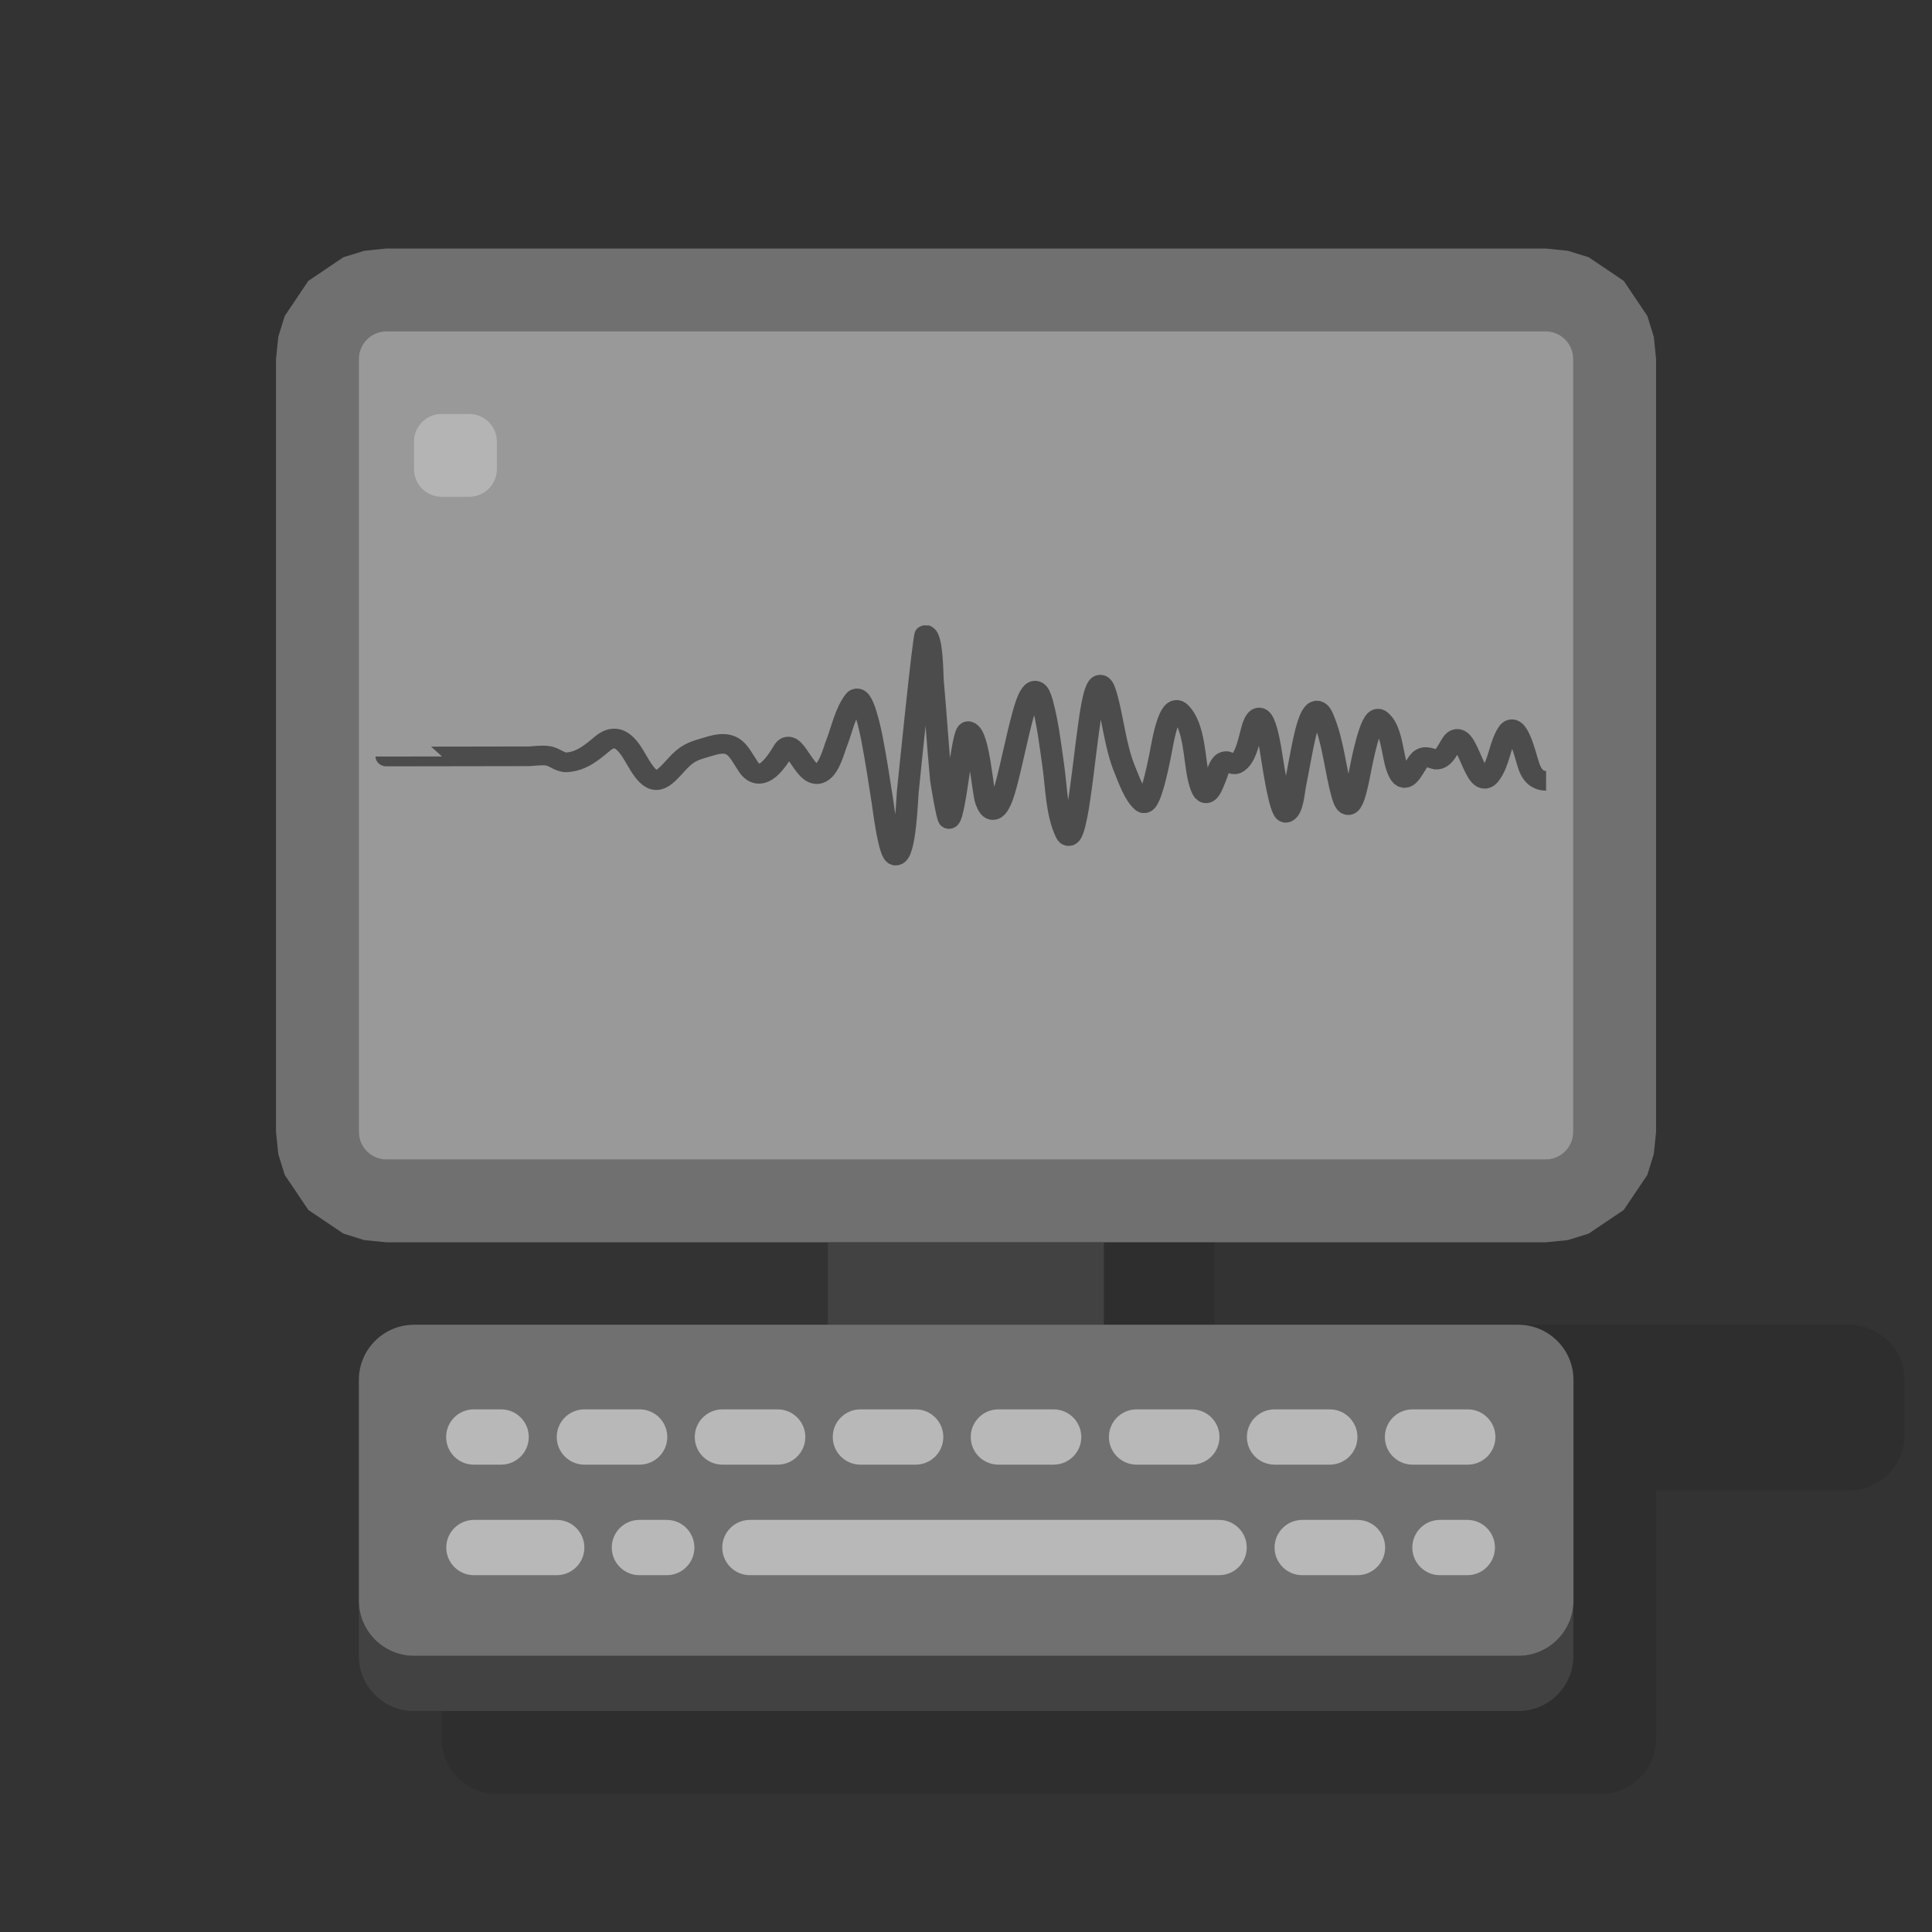 <?xml version="1.0" encoding="UTF-8" standalone="no"?>
<svg
   width="100%"
   height="100%"
   viewBox="0 0 70 70"
   version="1.1"
   xml:space="preserve"
   style="fill-rule:evenodd;clip-rule:evenodd;stroke-linejoin:round;stroke-miterlimit:1;"
   id="svg25"
   xmlns="http://www.w3.org/2000/svg"
   xmlns:svg="http://www.w3.org/2000/svg"><rect x="0" y="0" width="70" height="70" fill="#333333" stroke="none"/><defs
   id="defs25">
        
    
            
            
            
            
            
            
            
            
            
            
            
        </defs>
    <g
   transform="matrix(2.492,0,0,2.011,-11.924,-12.079)"
   id="g1">
                <path
   d="M 28.863,12.474 V 26.4 l -0.033,0.399 -0.094,0.376 -0.343,0.631 -0.51,0.426 -0.303,0.117 -0.322,0.04 H 10.403 L 10.081,28.349 9.778,28.232 9.268,27.806 8.925,27.175 8.831,26.799 8.798,26.4 V 12.474 l 0.033,-0.4 0.094,-0.375 0.343,-0.632 0.51,-0.426 0.303,-0.116 0.322,-0.041 h 16.855 l 0.322,0.041 0.303,0.116 0.51,0.426 0.343,0.632 0.094,0.375 z m -1.204,0 c 0,-0.275 -0.18,-0.498 -0.401,-0.498 H 10.403 c -0.221,0 -0.401,0.223 -0.401,0.498 V 26.4 c 0,0.274 0.18,0.497 0.401,0.497 h 16.855 c 0.221,0 0.401,-0.223 0.401,-0.497 z"
   style="fill:#999999;fill-opacity:0.6"
   id="path1" />
            </g><g
   transform="matrix(0.227,0,0,0.201,37.734,42.592)"
   id="g2">
                <rect
   x="10.002"
   y="11.976"
   width="17.657"
   height="14.921"
   style="fill-opacity:0.1"
   id="rect2" />
            </g><g
   transform="matrix(0.566,0,0,0.201,24.335,42.592)"
   id="g3">
                <rect
   x="10.002"
   y="11.976"
   width="17.657"
   height="14.921"
   style="fill:#4d4d4d;fill-opacity:0.6"
   id="rect3" />
            </g><g
   transform="matrix(2.379,0,0,0.67,-9.791,40.974)"
   id="g4">
                <path
   d="m 28.08,13.468 v 11.937 c 0,1.647 -0.377,2.984 -0.841,2.984 H 10.422 c -0.464,0 -0.841,-1.337 -0.841,-2.984 V 13.468 c 0,-1.647 0.377,-2.984 0.841,-2.984 h 16.817 c 0.464,0 0.841,1.337 0.841,2.984 z"
   style="fill:#999999;fill-opacity:0.6"
   id="path3" />
            </g><g
   transform="matrix(2.379,0,0,0.67,-9.791,42.974)"
   id="g5">
                <path
   d="m 28.08,22.421 v 2.984 c 0,1.647 -0.377,2.984 -0.841,2.984 H 10.422 c -0.464,0 -0.841,-1.337 -0.841,-2.984 v -2.984 c 0,1.647 0.377,2.984 0.841,2.984 h 16.817 c 0.464,0 0.841,-1.337 0.841,-2.984 z"
   style="fill:#4d4d4d;fill-opacity:0.6"
   id="path4" />
            </g><g
   transform="matrix(2.492,0,0,0.871,-8.924,41.566)"
   id="g6">
                <path
   d="m 25.653,7.385 h 4.815 c 0.443,0 0.803,1.029 0.803,2.296 v 2.295 c 0,1.267 -0.36,2.296 -0.803,2.296 h -2.809 v 10.33 c 0,1.267 -0.359,2.295 -0.802,2.295 H 10.804 c -0.443,0 -0.802,-1.028 -0.802,-2.295 v -1.148 h 15.651 c 0.443,0 0.802,-1.029 0.802,-2.296 V 9.681 c 0,-1.267 -0.359,-2.296 -0.802,-2.296 z"
   style="fill-opacity:0.1"
   id="path5" />
            </g><g
   transform="matrix(0.796,0,0,0.178,-771.997,4.03608e-4)"
   id="g21">
                <g
   opacity="0.5"
   id="g20">
                    <g
   transform="matrix(0.213,0,0,0.754,988.022,277.845)"
   id="g7">
                        <path
   d="m 27.659,19.437 c 0,4.117 -2.637,7.46 -5.886,7.46 h -5.885 c -3.249,0 -5.886,-3.343 -5.886,-7.46 0,-4.118 2.637,-7.461 5.886,-7.461 h 5.885 c 3.249,0 5.886,3.343 5.886,7.461 z"
   style="fill:#ffffff"
   id="path6" />
                    </g>
                    <g
   transform="matrix(0.285,0,0,0.754,992.336,277.845)"
   id="g8">
                        <path
   d="m 27.659,19.437 c 0,4.117 -1.978,7.46 -4.414,7.46 h -8.829 c -2.436,0 -4.414,-3.343 -4.414,-7.46 0,-4.118 1.978,-7.461 4.414,-7.461 h 8.829 c 2.436,0 4.414,3.343 4.414,7.461 z"
   style="fill:#ffffff"
   id="path7" />
                    </g>
                    <g
   transform="matrix(0.285,0,0,0.754,998.619,277.845)"
   id="g9">
                        <path
   d="m 27.659,19.437 c 0,4.117 -1.978,7.46 -4.414,7.46 h -8.829 c -2.436,0 -4.414,-3.343 -4.414,-7.46 0,-4.118 1.978,-7.461 4.414,-7.461 h 8.829 c 2.436,0 4.414,3.343 4.414,7.461 z"
   style="fill:#ffffff"
   id="path8" />
                    </g>
                    <g
   transform="matrix(0.285,0,0,0.754,1004.9,277.845)"
   id="g10">
                        <path
   d="m 27.659,19.437 c 0,4.117 -1.978,7.46 -4.414,7.46 h -8.829 c -2.436,0 -4.414,-3.343 -4.414,-7.46 0,-4.118 1.978,-7.461 4.414,-7.461 h 8.829 c 2.436,0 4.414,3.343 4.414,7.461 z"
   style="fill:#ffffff"
   id="path9" />
                    </g>
                    <g
   transform="matrix(0.285,0,0,0.754,1011.18,277.845)"
   id="g11">
                        <path
   d="m 27.659,19.437 c 0,4.117 -1.978,7.46 -4.414,7.46 h -8.829 c -2.436,0 -4.414,-3.343 -4.414,-7.46 0,-4.118 1.978,-7.461 4.414,-7.461 h 8.829 c 2.436,0 4.414,3.343 4.414,7.461 z"
   style="fill:#ffffff"
   id="path10" />
                    </g>
                    <g
   transform="matrix(0.285,0,0,0.754,1017.47,277.845)"
   id="g12">
                        <path
   d="m 27.659,19.437 c 0,4.117 -1.978,7.46 -4.414,7.46 h -8.829 c -2.436,0 -4.414,-3.343 -4.414,-7.46 0,-4.118 1.978,-7.461 4.414,-7.461 h 8.829 c 2.436,0 4.414,3.343 4.414,7.461 z"
   style="fill:#ffffff"
   id="path11" />
                    </g>
                    <g
   transform="matrix(0.285,0,0,0.754,1023.75,277.845)"
   id="g13">
                        <path
   d="m 27.659,19.437 c 0,4.117 -1.978,7.46 -4.414,7.46 h -8.829 c -2.436,0 -4.414,-3.343 -4.414,-7.46 0,-4.118 1.978,-7.461 4.414,-7.461 h 8.829 c 2.436,0 4.414,3.343 4.414,7.461 z"
   style="fill:#ffffff"
   id="path12" />
                    </g>
                    <g
   transform="matrix(0.285,0,0,0.754,1030.03,277.845)"
   id="g14">
                        <path
   d="m 27.659,19.437 c 0,4.117 -1.978,7.46 -4.414,7.46 h -8.829 c -2.436,0 -4.414,-3.343 -4.414,-7.46 0,-4.118 1.978,-7.461 4.414,-7.461 h 8.829 c 2.436,0 4.414,3.343 4.414,7.461 z"
   style="fill:#ffffff"
   id="path13" />
                    </g>
                    <g
   transform="matrix(0.356,0,0,0.754,986.598,300.345)"
   id="g15">
                        <path
   d="m 27.659,19.437 c 0,4.117 -1.582,7.46 -3.531,7.46 H 13.533 c -1.949,0 -3.531,-3.343 -3.531,-7.46 0,-4.118 1.582,-7.461 3.531,-7.461 h 10.595 c 1.949,0 3.531,3.343 3.531,7.461 z"
   style="fill:#ffffff"
   id="path14" />
                    </g>
                    <g
   transform="matrix(0.213,0,0,0.754,995.561,300.345)"
   id="g16">
                        <path
   d="m 27.659,19.437 c 0,4.117 -2.637,7.46 -5.886,7.46 h -5.885 c -3.249,0 -5.886,-3.343 -5.886,-7.46 0,-4.118 2.637,-7.461 5.886,-7.461 h 5.885 c 3.249,0 5.886,3.343 5.886,7.461 z"
   style="fill:#ffffff"
   id="path15" />
                    </g>
                    <g
   transform="matrix(0.285,0,0,0.754,1025.01,300.345)"
   id="g17">
                        <path
   d="m 27.659,19.437 c 0,4.117 -1.978,7.46 -4.414,7.46 h -8.829 c -2.436,0 -4.414,-3.343 -4.414,-7.46 0,-4.118 1.978,-7.461 4.414,-7.461 h 8.829 c 2.436,0 4.414,3.343 4.414,7.461 z"
   style="fill:#ffffff"
   id="path16" />
                    </g>
                    <g
   transform="matrix(0.213,0,0,0.754,1032,300.345)"
   id="g18">
                        <path
   d="m 27.659,19.437 c 0,4.117 -2.637,7.46 -5.886,7.46 h -5.885 c -3.249,0 -5.886,-3.343 -5.886,-7.46 0,-4.118 2.637,-7.461 5.886,-7.461 h 5.885 c 3.249,0 5.886,3.343 5.886,7.461 z"
   style="fill:#ffffff"
   id="path17" />
                    </g>
                    <g
   transform="matrix(1.352,0,0,0.754,989.199,300.345)"
   id="g19">
                        <path
   d="m 27.659,19.437 c 0,4.117 -0.416,7.46 -0.929,7.46 H 10.931 c -0.513,0 -0.929,-3.343 -0.929,-7.46 0,-4.118 0.416,-7.461 0.929,-7.461 H 26.73 c 0.513,0 0.929,3.343 0.929,7.461 z"
   style="fill:#ffffff"
   id="path18" />
                    </g>
                </g>
            </g><g
   transform="matrix(2.492,0,0,2.011,-11.924,-12.079)"
   id="g22">
                <path
   d="M 27.659,12.474 V 26.4 c 0,0.274 -0.18,0.497 -0.401,0.497 H 10.403 c -0.221,0 -0.401,-0.223 -0.401,-0.497 V 12.474 c 0,-0.275 0.18,-0.498 0.401,-0.498 h 16.855 c 0.221,0 0.401,0.223 0.401,0.498 z"
   style="fill:#ffffff;fill-opacity:0.5"
   id="path21" />
            </g><g
   transform="matrix(0.888,0,0,0.8,11.412,26.611)"
   id="g23">
                <path
   d="m 2.915,0.999 c 0,0.005 2.916,-0.011 5.831,-0.011 0.232,-0.011 0.493,-0.059 0.723,-0.025 0.289,0.028 0.494,0.299 0.784,0.299 0.63,-0.031 1.081,-0.479 1.508,-0.874 0.762,-0.669 1.186,0.47 1.508,1.036 0.595,1.045 0.881,0.676 1.508,-0.088 0.489,-0.597 0.785,-0.615 1.448,-0.841 0.878,-0.257 1.025,0.231 1.447,0.95 0.54,0.919 1.204,-0.283 1.448,-0.734 0.402,-0.741 0.838,1.284 1.447,1.071 0.408,-0.155 0.598,-1.059 0.724,-1.408 0.213,-0.614 0.354,-1.397 0.724,-1.937 0.33,-0.487 0.695,1.646 0.723,1.813 0.163,0.94 0.289,1.885 0.423,2.829 0.042,0.3 0.274,2.459 0.543,2.407 0.385,-0.056 0.455,-2.562 0.482,-2.864 0.059,-0.662 0.653,-7.156 0.724,-7.136 0.286,0.098 0.282,1.843 0.301,2.079 0.06,0.736 0.11,1.474 0.161,2.212 0.052,0.753 0.105,1.507 0.17,2.259 0.013,0.141 0.269,1.852 0.333,1.792 0.271,-0.258 0.528,-4.053 0.784,-3.977 0.439,0.128 0.569,2.708 0.723,3.181 0.334,1.003 0.678,-0.182 0.785,-0.62 0.271,-1.097 0.453,-2.215 0.724,-3.312 0.142,-0.597 0.487,-1.777 0.783,-0.544 0.23,0.94 0.329,1.919 0.453,2.878 0.124,0.962 0.129,2.144 0.513,3.042 0.178,0.42 0.336,-0.314 0.361,-0.429 0.112,-0.511 0.176,-1.033 0.242,-1.552 0.138,-1.106 0.241,-2.217 0.391,-3.322 0.057,-0.415 0.302,-2.236 0.634,-1.013 0.304,1.14 0.37,2.349 0.784,3.459 0.161,0.428 0.384,1.158 0.724,1.474 0.323,0.306 0.746,-2.365 0.784,-2.576 0.021,-0.121 0.314,-2.013 0.724,-1.56 0.629,0.675 0.586,2.24 0.784,3.091 0.252,1.13 0.481,0.499 0.724,-0.222 0.052,-0.158 0.146,-0.585 0.361,-0.617 0.156,-0.023 0.26,0.204 0.423,0.131 0.455,-0.222 0.571,-1.375 0.723,-1.798 0.42,-1.162 0.711,1.293 0.754,1.573 0.049,0.312 0.336,2.514 0.573,2.431 0.264,-0.101 0.323,-0.999 0.362,-1.213 0.145,-0.783 0.254,-1.573 0.422,-2.351 0.077,-0.359 0.376,-1.668 0.724,-0.734 0.425,1.113 0.493,2.349 0.784,3.499 0.345,1.344 0.648,-0.678 0.724,-1.088 0.033,-0.176 0.432,-2.6 0.784,-2.359 0.503,0.368 0.539,1.661 0.724,2.215 0.269,0.836 0.498,0.367 0.784,-0.148 0.213,-0.394 0.354,-0.409 0.724,-0.251 0.379,0.171 0.62,-0.594 0.783,-0.809 0.559,-0.726 0.919,2.482 1.508,1.52 0.38,-0.579 0.384,-1.331 0.724,-1.927 0.352,-0.628 0.729,1.099 0.785,1.282 0.075,0.26 0.197,0.918 0.775,0.918"
   style="fill:none;fill-rule:nonzero;stroke:#000000;stroke-width:0.89px;stroke-opacity:0.5"
   id="path22" />
            </g><g
   transform="matrix(0.17,0,0,0.201,13.3,12.592)"
   id="g24">
                <path
   d="m 27.659,16.95 v 4.973 c 0,2.745 -2.637,4.974 -5.886,4.974 h -5.885 c -3.249,0 -5.886,-2.229 -5.886,-4.974 V 16.95 c 0,-2.745 2.637,-4.974 5.886,-4.974 h 5.885 c 3.249,0 5.886,2.229 5.886,4.974 z"
   style="fill:#d0d0d0;fill-opacity:0.5"
   id="path23" />
            </g>
</svg>
